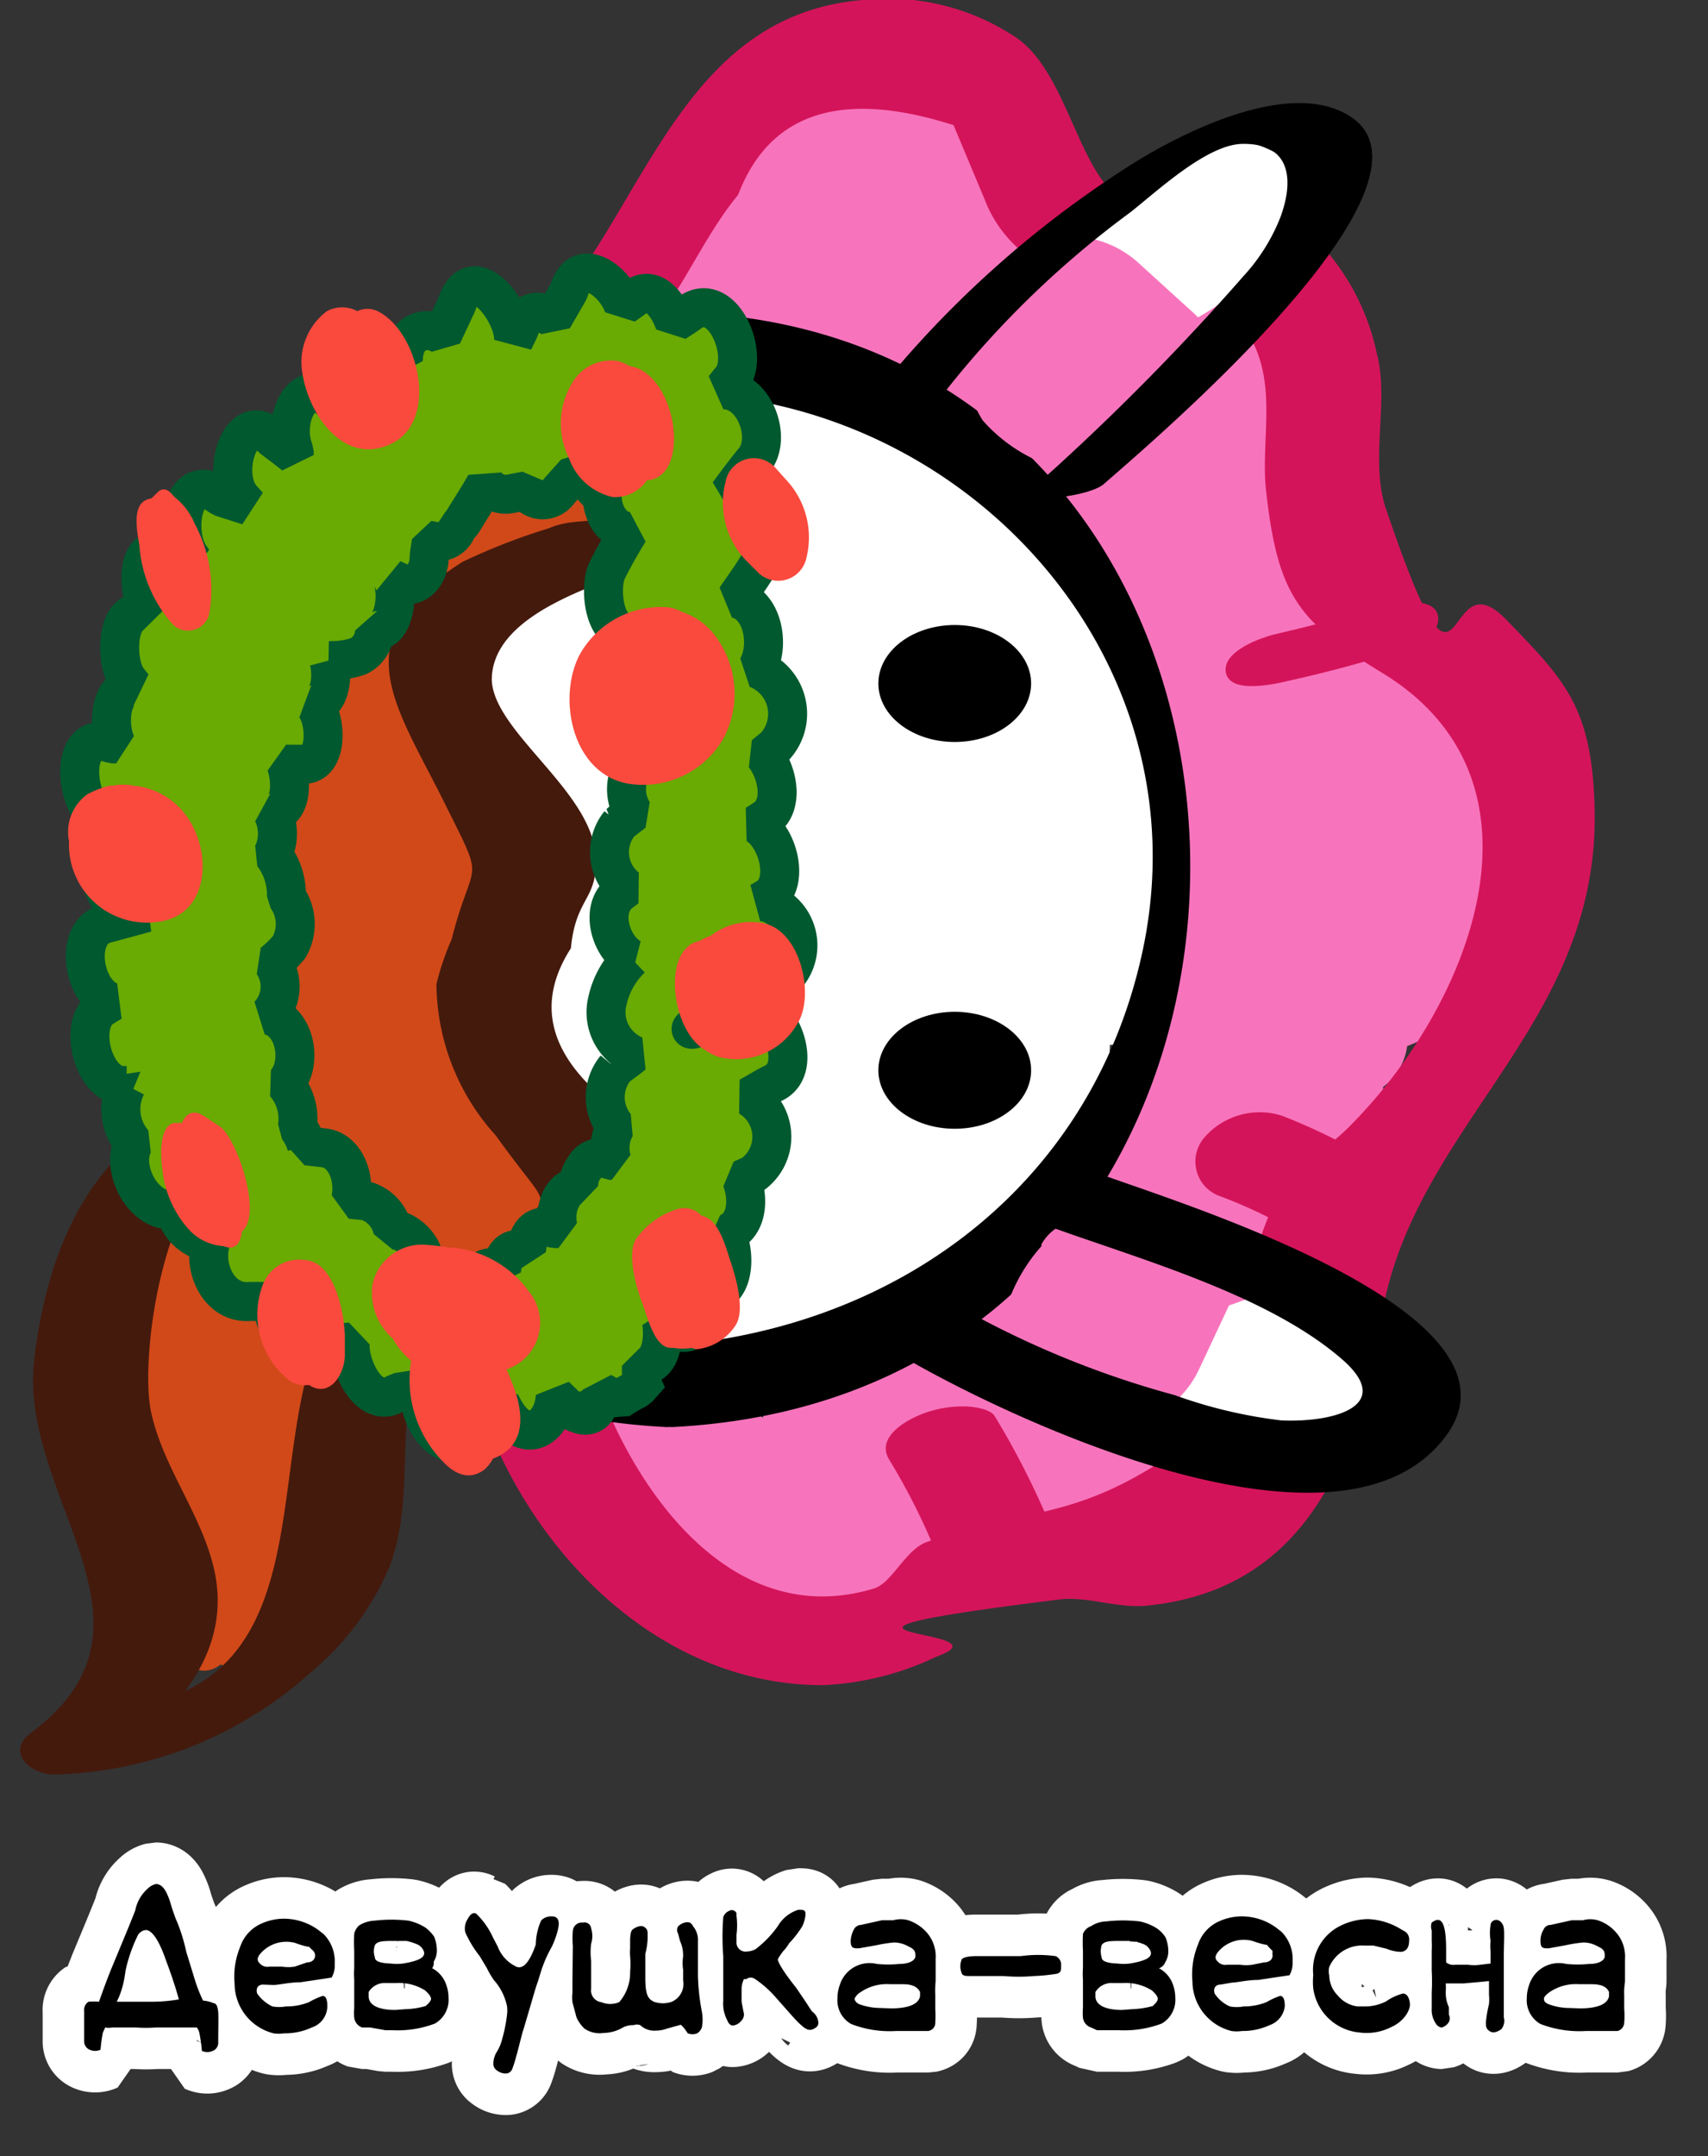 <svg xmlns="http://www.w3.org/2000/svg" viewBox="0 0 43.83 55.3"><rect x="0" y="0" width="43.83" height="55.3" fill="#333333" stroke="none"/><defs><style>.cls-1,.cls-5,.cls-9{fill:none;}.cls-1{stroke:#fff;stroke-width:2.13px;}.cls-1,.cls-9{stroke-linejoin:bevel;}.cls-2{fill:#fff;}.cls-3{fill:#f774bc;}.cls-4{fill:#d14919;}.cls-6{fill:#d4145a;}.cls-7{fill:#441a0d;}.cls-8{fill:#69aa03;}.cls-9{stroke:#00592f;stroke-width:1px;}.cls-10{fill:#f94a3d;}</style></defs><title>personaji_3</title><g id="Слой_1" data-name="Слой 1"><path class="cls-1" d="M5,52H5s-.1,0-.24,0L4,52a3.65,3.65,0,0,1-.52,0l-.21,0L3,52l-.12,0A.46.46,0,0,1,2.7,52l-.06.13a3.61,3.61,0,0,0-.06.44.34.34,0,0,1-.28,0,.23.23,0,0,1-.14-.21q0-.51,0-.78a.25.25,0,0,1,.11-.24,1.45,1.45,0,0,1,.27,0c.07-.2.17-.48.31-.83.27-.65.48-1.15.62-1.51a1,1,0,0,1,.33-.57A.45.45,0,0,1,4,48.32c.11,0,.2.08.27.22a1.76,1.76,0,0,1,.13.36c.06.17.1.3.14.38a4.55,4.55,0,0,1,.24.78l.2.65a4,4,0,0,0,.23.6h0a.88.88,0,0,1,.28.07c.07,0,.1.11.11.23s0,.44,0,.78a.22.22,0,0,1-.14.21.34.34,0,0,1-.28,0,3.61,3.61,0,0,0-.06-.44A.36.36,0,0,0,5.05,52Zm-2-.66.88,0a4.27,4.27,0,0,0,.71-.06h0q-.12-.44-.33-1c-.18-.52-.36-.78-.52-.78a.27.27,0,0,0-.2.13,3.92,3.92,0,0,0-.32.92C3.18,50.89,3.09,51.16,3,51.33Z"/><path class="cls-1" d="M6.75,50.9c-.14,0-.19.11-.15.23a1,1,0,0,0,.39.33,1,1,0,0,0,.35,0,1.55,1.55,0,0,0,.59-.11,1.93,1.93,0,0,1,.35-.16c.08,0,.12.09.12.26A.58.58,0,0,1,8,52a1.64,1.64,0,0,1-.71.15.91.91,0,0,1-.27,0,1.32,1.32,0,0,1-1-1.27,2,2,0,0,1,.14-.94,1,1,0,0,1,.56-.61,1.43,1.43,0,0,1,.53-.12,1.51,1.51,0,0,1,.92.29l.14.11a1,1,0,0,1,.28.76.63.63,0,0,1-.08.35l-.8.12c-.27,0-.5.06-.68.07Zm1.13-.57c.16,0,.23-.12.2-.22A.2.2,0,0,0,8,50S8,50,8,50l-.07-.07s-.09,0-.36-.1a.88.88,0,0,0-.9.29c-.07.09-.08.17,0,.24a.26.26,0,0,0,.24.08h.33a1.07,1.07,0,0,0,.32,0Z"/><path class="cls-1" d="M11.09,50.48a.75.75,0,0,1,.36.42,1,1,0,0,1,.06.34.7.7,0,0,1-.35.66,2.72,2.72,0,0,1-1.09.17H9.89L9.5,52l-.21,0a.31.31,0,0,1-.2-.25,1.49,1.49,0,0,1,0-.25v-.36c0-.14,0-.26,0-.37a2.12,2.12,0,0,1,0-.3c0-.23,0-.37,0-.44a4.1,4.1,0,0,1,0-.43.38.38,0,0,1,.13-.22.81.81,0,0,1,.39-.12,3.74,3.74,0,0,1,.87,0,1.32,1.32,0,0,1,.44.18,1,1,0,0,1,.22.23.93.93,0,0,1,.07.33.53.53,0,0,1-.08.31A.24.24,0,0,1,11.09,50.48Zm-.68,1.05a2,2,0,0,0,.51-.08c.1-.08.15-.15.14-.2s-.05-.11-.15-.2a1.26,1.26,0,0,0-.75-.19H9.9a.48.48,0,0,0-.44.23v.11c0,.23.26.35.68.35Zm.25-1.68a1.3,1.3,0,0,0-.23-.07l-.3,0c-.28,0-.45,0-.51.11a.47.47,0,0,0,0,.31c0,.1.13.15.41.16a1.35,1.35,0,0,0,.31,0c.43-.07.6-.17.53-.33A.33.33,0,0,0,10.66,49.85Z"/><path class="cls-1" d="M14.16,49.15c.16,0,.21.11.16.33a2.27,2.27,0,0,1-.16.45,3.3,3.3,0,0,0-.28.64l-.07.23c-.06.16-.12.38-.2.65s-.16.55-.2.67c-.08.3-.13.51-.16.61a3,3,0,0,1-.1.32.18.18,0,0,1-.19.13.37.37,0,0,1-.21-.08.2.2,0,0,1-.09-.18.58.58,0,0,1,.08-.28,1.11,1.11,0,0,0,.14-.32,3.92,3.92,0,0,0,.13-.64.85.85,0,0,0,0-.23,1.45,1.45,0,0,0-.34-.67,2.35,2.35,0,0,1-.18-.31l-.18-.3a2.85,2.85,0,0,1-.37-.61.44.44,0,0,1,.06-.34c.07-.13.14-.18.22-.14a2,2,0,0,1,.43.61l.12.23a.94.94,0,0,0,.44.5c.19.12.37-.06.54-.55a1.54,1.54,0,0,1,.14-.62A.37.37,0,0,1,14.16,49.15Z"/><path class="cls-1" d="M14.7,49.91a2.24,2.24,0,0,1,0-.39.23.23,0,0,1,.26-.21.17.17,0,0,1,.21.15.65.65,0,0,1,0,.39,1.69,1.69,0,0,0,0,.44c0,.09,0,.2,0,.32s0,.25,0,.4a.3.3,0,0,0,.26.34.59.59,0,0,0,.46,0,1.15,1.15,0,0,0,.28-.77,2.49,2.49,0,0,0,0-.41.92.92,0,0,1,0-.19c0-.08,0-.14,0-.19s0-.25.06-.3.21-.13.3-.07.09.11.09.22a1.74,1.74,0,0,1-.06.47s0,.19,0,.63.08.53.22.6a.7.7,0,0,0,.46,0,.5.5,0,0,0,.29-.55l0-.27a1.13,1.13,0,0,1,0-.34c0-.09,0-.22-.08-.4l-.05-.19a.18.18,0,0,1,0-.18.35.35,0,0,1,.23-.11c.05,0,.1,0,.16.11a.54.54,0,0,1,.12.37l0,.9a5.69,5.69,0,0,0,.1.91,1.07,1.07,0,0,1,0,.41.29.29,0,0,1-.12.15.33.33,0,0,1-.24,0l0,0-.07-.1a.72.72,0,0,0-.11-.12l-.36.1a.79.79,0,0,1-.28.05.52.52,0,0,1-.4-.14v0a.24.24,0,0,0-.17,0,.55.55,0,0,0-.31.08,1,1,0,0,1-.46.12.69.69,0,0,1-.49-.11.88.88,0,0,1-.21-.3c-.05-.2-.09-.33-.1-.38a1,1,0,0,1,0-.24c0-.18,0-.29,0-.33Z"/><path class="cls-1" d="M21,51.87c0,.05,0,.11-.13.17s-.23,0-.51-.3l-.23-.26-.23-.26a2.71,2.71,0,0,0-.52-.46.19.19,0,0,0-.23,0l-.06,0a.61.61,0,0,0-.06.23v.12l0,.23.05.26a.22.22,0,0,1-.06.23.31.31,0,0,1-.22.12s-.09,0-.14-.14a.9.9,0,0,1-.1-.49l0-1.15a6.53,6.53,0,0,1,0-1,.26.26,0,0,1,.15-.16.13.13,0,0,1,.19.06l0,.07a1.86,1.86,0,0,1,0,.48c0,.1,0,.18,0,.22a.23.23,0,0,0,.27.21.46.46,0,0,0,.22-.06,2.69,2.69,0,0,0,.57-.59.93.93,0,0,1,.53-.42c.13,0,.19,0,.18.14a.93.93,0,0,1-.08.28,2.55,2.55,0,0,1-.34.44,1,1,0,0,1-.15.2,1.51,1.51,0,0,0-.14.21c0,.07.13.3.43.68.05.06.12.17.23.33s.18.28.22.33A.38.38,0,0,1,21,51.87Z"/><path class="cls-1" d="M24,51.16v.36a2.85,2.85,0,0,1,0,.36c0,.12-.08.19-.18.21l-.23,0-.39,0H23a2.74,2.74,0,0,1-1.16-.18.7.7,0,0,1-.35-.66,1,1,0,0,1,.06-.34.8.8,0,0,1,.95-.54,2.93,2.93,0,0,0,.58,0c.27,0,.41-.1.41-.2s0-.17-.18-.25a.76.76,0,0,0-.37-.1,3.63,3.63,0,0,0-.45.07l-.45.08c-.14,0-.21,0-.21-.19a.67.67,0,0,1,.08-.29.21.21,0,0,1,.18-.12l.54-.12.29,0a.72.72,0,0,1,.39,0,1.11,1.11,0,0,1,.46.3.93.93,0,0,1,.24.69c0,.06,0,.16,0,.27s0,.25,0,.3A2.38,2.38,0,0,0,24,51.16Zm-1.14.35c.46,0,.71-.11.75-.31v-.11c-.07-.14-.21-.2-.44-.2h-.33a1.19,1.19,0,0,0-.75.2.38.38,0,0,0-.16.17s0,.1.14.15a1.61,1.61,0,0,0,.52.09Z"/><path class="cls-1" d="M27.23,50.41c0,.11,0,.18-.1.21a4.54,4.54,0,0,1-.59.06,4.52,4.52,0,0,1-.79,0l-.29,0-.56,0c-.13,0-.21,0-.23-.1a.44.44,0,0,1,0-.3c0-.07.17-.11.37-.11h.24l.59,0h.32a3.31,3.31,0,0,1,.9,0A.24.24,0,0,1,27.23,50.41Z"/><path class="cls-1" d="M29.74,50.48a.75.75,0,0,1,.36.42,1,1,0,0,1,.06.34.7.7,0,0,1-.35.66,2.72,2.72,0,0,1-1.09.17h-.18l-.39,0L28,52a.3.3,0,0,1-.21-.25,1.49,1.49,0,0,1,0-.25v-.36c0-.14,0-.26,0-.37a2.12,2.12,0,0,1,0-.3c0-.23,0-.37,0-.44a4.1,4.1,0,0,1,0-.43A.35.35,0,0,1,28,49.4a.73.73,0,0,1,.38-.12,3.74,3.74,0,0,1,.87,0,1.32,1.32,0,0,1,.44.18.8.8,0,0,1,.22.23.93.93,0,0,1,.07.33.53.53,0,0,1-.08.31A.24.24,0,0,1,29.74,50.48Zm-.68,1.05a2.22,2.22,0,0,0,.52-.08c.09-.08.14-.15.13-.2s-.05-.11-.15-.2a1.26,1.26,0,0,0-.75-.19h-.26a.48.48,0,0,0-.44.23v.11c0,.23.27.35.68.35Zm.25-1.68a1.3,1.3,0,0,0-.23-.07l-.3,0c-.28,0-.45,0-.51.11a.54.54,0,0,0,0,.31c0,.1.14.15.41.16a1.35,1.35,0,0,0,.31,0c.43-.07.6-.17.53-.33A.33.33,0,0,0,29.31,49.85Z"/><path class="cls-1" d="M31.32,50.9c-.14,0-.19.11-.15.23a.9.9,0,0,0,.39.33.92.92,0,0,0,.35,0,1.55,1.55,0,0,0,.59-.11,1.93,1.93,0,0,1,.35-.16c.08,0,.12.09.12.26a.58.58,0,0,1-.39.49,1.64,1.64,0,0,1-.71.15.91.91,0,0,1-.27,0,1.32,1.32,0,0,1-1-1.27,2,2,0,0,1,.14-.94,1,1,0,0,1,.56-.61,1.43,1.43,0,0,1,.53-.12,1.51,1.51,0,0,1,.92.29l.14.11a1,1,0,0,1,.28.76.63.63,0,0,1-.08.35l-.8.12c-.27,0-.5.06-.68.07Zm1.12-.57c.17,0,.24-.12.21-.22a.15.15,0,0,0,0-.08s0,0-.08-.08l-.06-.07s-.09,0-.37-.1a.86.86,0,0,0-.89.29c-.07.09-.08.17,0,.24a.26.26,0,0,0,.24.08h.33a1.07,1.07,0,0,0,.32,0Z"/><path class="cls-1" d="M36,51.13c.1,0,.16.09.18.25s-.14.46-.48.61a1.39,1.39,0,0,1-.8.14A1.32,1.32,0,0,1,33.7,51a1.9,1.9,0,0,1,0-.35,1.26,1.26,0,0,1,.68-1.25,1.66,1.66,0,0,1,.71-.18,1.72,1.72,0,0,1,.81.23l.12.07a.24.24,0,0,1,.14.25c0,.17-.06.27-.2.29a1,1,0,0,1-.38-.08l-.33-.08-.22,0a.92.92,0,0,0-.92.55.46.46,0,0,0,0,.21.75.75,0,0,0,.22.52.78.78,0,0,0,.51.28H35a1.2,1.2,0,0,0,.57-.13A1.32,1.32,0,0,1,36,51.13Z"/><path class="cls-1" d="M38.25,50.36c0-.09,0-.19,0-.32a1.64,1.64,0,0,1,0-.27,1.17,1.17,0,0,1,0-.39c0-.09.08-.14.15-.14s.17.07.19.21,0,.43,0,.7v.79h0c0,.15,0,.42,0,.8a.34.34,0,0,1-.06.3c-.12.09-.23.11-.31.05s-.09-.1-.09-.22a3.15,3.15,0,0,1,.08-.47,1.25,1.25,0,0,0,0-.24l0-.35-.65.06-.34,0-.12,0a1.49,1.49,0,0,1,0,.21c0,.09,0,.22.08.4l0,.19a.21.21,0,0,1,0,.19A.32.32,0,0,1,37,52s-.1,0-.16-.11a.62.62,0,0,1-.1-.38V51.1a5.12,5.12,0,0,0,0-.56l0-.51a2.14,2.14,0,0,0,0-.25c0-.12,0-.21,0-.27a.3.3,0,0,1,0-.2c.25-.19.37,0,.37.7v.32a.29.29,0,0,0,.23.06h.33a1.07,1.07,0,0,0,.32,0Z"/><path class="cls-1" d="M41.68,51.16v.36a2.24,2.24,0,0,1,0,.36.23.23,0,0,1-.17.21l-.24,0-.39,0H40.7a2.79,2.79,0,0,1-1.17-.18.7.7,0,0,1-.35-.66,1,1,0,0,1,.06-.34.8.8,0,0,1,.95-.54,3.07,3.07,0,0,0,.59,0c.27,0,.4-.1.4-.2s0-.17-.18-.25a.74.74,0,0,0-.37-.1,3.63,3.63,0,0,0-.45.07l-.44.08c-.14,0-.21,0-.21-.19a.55.55,0,0,1,.08-.29.19.19,0,0,1,.18-.12l.54-.12.29,0a.69.69,0,0,1,.38,0,1.05,1.05,0,0,1,.46.3.93.93,0,0,1,.24.69c0,.06,0,.16,0,.27s0,.25,0,.3S41.67,51,41.68,51.16Zm-1.14.35c.46,0,.71-.11.75-.31v-.11c-.06-.14-.21-.2-.44-.2h-.33a1.19,1.19,0,0,0-.75.2c-.1.07-.15.13-.15.17s0,.1.14.15a1.52,1.52,0,0,0,.51.09Z"/><path d="M5,52H5s-.1,0-.24,0L4,52a3.65,3.65,0,0,1-.52,0l-.21,0L3,52l-.12,0A.46.46,0,0,1,2.7,52l-.06.13a3.61,3.61,0,0,0-.06.44.34.34,0,0,1-.28,0,.23.23,0,0,1-.14-.21q0-.51,0-.78a.25.25,0,0,1,.11-.24,1.45,1.45,0,0,1,.27,0c.07-.2.17-.48.31-.83.27-.65.48-1.15.62-1.51a1,1,0,0,1,.33-.57A.45.45,0,0,1,4,48.32c.11,0,.2.08.27.22a1.76,1.76,0,0,1,.13.36c.06.17.1.3.14.38a4.55,4.55,0,0,1,.24.78l.2.65a4,4,0,0,0,.23.6h0a.88.88,0,0,1,.28.07c.07,0,.1.11.11.23s0,.44,0,.78a.22.22,0,0,1-.14.21.34.34,0,0,1-.28,0,3.61,3.61,0,0,0-.06-.44A.36.36,0,0,0,5.05,52Zm-2-.66.88,0a4.27,4.27,0,0,0,.71-.06h0q-.12-.44-.33-1c-.18-.52-.36-.78-.52-.78a.27.27,0,0,0-.2.13,3.92,3.92,0,0,0-.32.92C3.18,50.89,3.09,51.16,3,51.33Z"/><path d="M6.75,50.9c-.14,0-.19.11-.15.23a1,1,0,0,0,.39.33,1,1,0,0,0,.35,0,1.55,1.55,0,0,0,.59-.11,1.93,1.93,0,0,1,.35-.16c.08,0,.12.09.12.26A.58.58,0,0,1,8,52a1.64,1.64,0,0,1-.71.15.91.91,0,0,1-.27,0,1.32,1.32,0,0,1-1-1.27,2,2,0,0,1,.14-.94,1,1,0,0,1,.56-.61,1.43,1.43,0,0,1,.53-.12,1.51,1.51,0,0,1,.92.29l.14.11a1,1,0,0,1,.28.76.63.63,0,0,1-.08.35l-.8.12c-.27,0-.5.06-.68.07Zm1.13-.57c.16,0,.23-.12.2-.22A.2.2,0,0,0,8,50S8,50,8,50l-.07-.07s-.09,0-.36-.1a.88.88,0,0,0-.9.29c-.07.09-.08.17,0,.24a.26.26,0,0,0,.24.08h.33a1.07,1.07,0,0,0,.32,0Z"/><path d="M11.09,50.48a.75.75,0,0,1,.36.42,1,1,0,0,1,.06.34.7.7,0,0,1-.35.66,2.72,2.72,0,0,1-1.09.17H9.89L9.5,52l-.21,0a.31.31,0,0,1-.2-.25,1.49,1.49,0,0,1,0-.25v-.36c0-.14,0-.26,0-.37a2.12,2.12,0,0,1,0-.3c0-.23,0-.37,0-.44a4.1,4.1,0,0,1,0-.43.38.38,0,0,1,.13-.22.81.81,0,0,1,.39-.12,3.74,3.74,0,0,1,.87,0,1.32,1.32,0,0,1,.44.18,1,1,0,0,1,.22.23.93.93,0,0,1,.07.33.53.53,0,0,1-.08.31A.24.24,0,0,1,11.09,50.48Zm-.68,1.05a2,2,0,0,0,.51-.08c.1-.08.15-.15.14-.2s-.05-.11-.15-.2a1.26,1.26,0,0,0-.75-.19H9.9a.48.48,0,0,0-.44.23v.11c0,.23.26.35.68.35Zm.25-1.68a1.3,1.3,0,0,0-.23-.07l-.3,0c-.28,0-.45,0-.51.11a.47.47,0,0,0,0,.31c0,.1.13.15.41.16a1.35,1.35,0,0,0,.31,0c.43-.07.6-.17.53-.33A.33.33,0,0,0,10.66,49.85Z"/><path d="M14.16,49.15c.16,0,.21.11.16.33a2.27,2.27,0,0,1-.16.45,3.3,3.3,0,0,0-.28.64l-.07.23c-.06.16-.12.38-.2.65s-.16.55-.2.67c-.08.3-.13.51-.16.61a3,3,0,0,1-.1.32.18.18,0,0,1-.19.13.37.37,0,0,1-.21-.08.2.2,0,0,1-.09-.18.58.58,0,0,1,.08-.28,1.11,1.11,0,0,0,.14-.32,3.92,3.92,0,0,0,.13-.64.85.85,0,0,0,0-.23,1.45,1.45,0,0,0-.34-.67,2.35,2.35,0,0,1-.18-.31l-.18-.3a2.85,2.85,0,0,1-.37-.61.44.44,0,0,1,.06-.34c.07-.13.14-.18.22-.14a2,2,0,0,1,.43.61l.12.23a.94.94,0,0,0,.44.5c.19.12.37-.06.54-.55a1.54,1.54,0,0,1,.14-.62A.37.37,0,0,1,14.16,49.15Z"/><path d="M14.7,49.91a2.24,2.24,0,0,1,0-.39.23.23,0,0,1,.26-.21.17.17,0,0,1,.21.15.65.65,0,0,1,0,.39,1.69,1.69,0,0,0,0,.44c0,.09,0,.2,0,.32s0,.25,0,.4a.3.3,0,0,0,.26.34.59.59,0,0,0,.46,0,1.15,1.15,0,0,0,.28-.77,2.49,2.49,0,0,0,0-.41.92.92,0,0,1,0-.19c0-.08,0-.14,0-.19s0-.25.06-.3.21-.13.3-.07.09.11.09.22a1.74,1.74,0,0,1-.06.47s0,.19,0,.63.08.53.22.6a.7.7,0,0,0,.46,0,.5.5,0,0,0,.29-.55l0-.27a1.13,1.13,0,0,1,0-.34c0-.09,0-.22-.08-.4l-.05-.19a.18.18,0,0,1,0-.18.35.35,0,0,1,.23-.11c.05,0,.1,0,.16.11a.54.54,0,0,1,.12.37l0,.9a5.69,5.69,0,0,0,.1.91,1.07,1.07,0,0,1,0,.41.29.29,0,0,1-.12.15.33.33,0,0,1-.24,0l0,0-.07-.1a.72.72,0,0,0-.11-.12l-.36.1a.79.79,0,0,1-.28.05.52.52,0,0,1-.4-.14v0a.24.24,0,0,0-.17,0,.55.55,0,0,0-.31.08,1,1,0,0,1-.46.12.69.69,0,0,1-.49-.11.88.88,0,0,1-.21-.3c-.05-.2-.09-.33-.1-.38a1,1,0,0,1,0-.24c0-.18,0-.29,0-.33Z"/><path d="M21,51.87c0,.05,0,.11-.13.17s-.23,0-.51-.3l-.23-.26-.23-.26a2.71,2.71,0,0,0-.52-.46.19.19,0,0,0-.23,0l-.06,0a.61.61,0,0,0-.06.23v.12l0,.23.05.26a.22.22,0,0,1-.06.23.31.31,0,0,1-.22.12s-.09,0-.14-.14a.9.9,0,0,1-.1-.49l0-1.15a6.53,6.53,0,0,1,0-1,.26.26,0,0,1,.15-.16.13.13,0,0,1,.19.06l0,.07a1.86,1.86,0,0,1,0,.48c0,.1,0,.18,0,.22a.23.23,0,0,0,.27.21.46.46,0,0,0,.22-.06,2.69,2.69,0,0,0,.57-.59.93.93,0,0,1,.53-.42c.13,0,.19,0,.18.14a.93.93,0,0,1-.08.28,2.55,2.55,0,0,1-.34.44,1,1,0,0,1-.15.2,1.51,1.51,0,0,0-.14.21c0,.07.13.3.43.68.05.06.12.17.23.33s.18.28.22.33A.38.38,0,0,1,21,51.87Z"/><path d="M24,51.16v.36a2.85,2.85,0,0,1,0,.36c0,.12-.08.19-.18.21l-.23,0-.39,0H23a2.74,2.74,0,0,1-1.16-.18.7.7,0,0,1-.35-.66,1,1,0,0,1,.06-.34.8.8,0,0,1,.95-.54,2.93,2.93,0,0,0,.58,0c.27,0,.41-.1.41-.2s0-.17-.18-.25a.76.76,0,0,0-.37-.1,3.63,3.63,0,0,0-.45.07l-.45.08c-.14,0-.21,0-.21-.19a.67.67,0,0,1,.08-.29.21.21,0,0,1,.18-.12l.54-.12.29,0a.72.72,0,0,1,.39,0,1.11,1.11,0,0,1,.46.3.93.93,0,0,1,.24.69c0,.06,0,.16,0,.27s0,.25,0,.3A2.38,2.38,0,0,0,24,51.16Zm-1.14.35c.46,0,.71-.11.75-.31v-.11c-.07-.14-.21-.2-.44-.2h-.33a1.19,1.19,0,0,0-.75.2.38.38,0,0,0-.16.17s0,.1.14.15a1.61,1.61,0,0,0,.52.09Z"/><path d="M27.23,50.41c0,.11,0,.18-.1.21a4.54,4.54,0,0,1-.59.06,4.52,4.52,0,0,1-.79,0l-.29,0-.56,0c-.13,0-.21,0-.23-.1a.44.44,0,0,1,0-.3c0-.07.17-.11.37-.11h.24l.59,0h.32a3.31,3.31,0,0,1,.9,0A.24.24,0,0,1,27.23,50.41Z"/><path d="M29.74,50.48a.75.75,0,0,1,.36.42,1,1,0,0,1,.06.34.7.7,0,0,1-.35.66,2.72,2.72,0,0,1-1.09.17h-.18l-.39,0L28,52a.3.3,0,0,1-.21-.25,1.49,1.49,0,0,1,0-.25v-.36c0-.14,0-.26,0-.37a2.12,2.12,0,0,1,0-.3c0-.23,0-.37,0-.44a4.1,4.1,0,0,1,0-.43A.35.35,0,0,1,28,49.4a.73.73,0,0,1,.38-.12,3.74,3.74,0,0,1,.87,0,1.32,1.32,0,0,1,.44.18.8.8,0,0,1,.22.23.93.93,0,0,1,.07.33.53.53,0,0,1-.08.31A.24.24,0,0,1,29.74,50.48Zm-.68,1.05a2.22,2.22,0,0,0,.52-.08c.09-.08.14-.15.13-.2s-.05-.11-.15-.2a1.26,1.26,0,0,0-.75-.19h-.26a.48.48,0,0,0-.44.23v.11c0,.23.27.35.68.35Zm.25-1.68a1.3,1.3,0,0,0-.23-.07l-.3,0c-.28,0-.45,0-.51.11a.54.54,0,0,0,0,.31c0,.1.14.15.41.16a1.35,1.35,0,0,0,.31,0c.43-.07.6-.17.53-.33A.33.33,0,0,0,29.31,49.85Z"/><path d="M31.32,50.9c-.14,0-.19.11-.15.23a.9.9,0,0,0,.39.33.92.92,0,0,0,.35,0,1.55,1.55,0,0,0,.59-.11,1.93,1.93,0,0,1,.35-.16c.08,0,.12.09.12.26a.58.58,0,0,1-.39.49,1.64,1.64,0,0,1-.71.15.91.91,0,0,1-.27,0,1.32,1.32,0,0,1-1-1.27,2,2,0,0,1,.14-.94,1,1,0,0,1,.56-.61,1.43,1.43,0,0,1,.53-.12,1.51,1.51,0,0,1,.92.29l.14.11a1,1,0,0,1,.28.76.63.63,0,0,1-.08.35l-.8.12c-.27,0-.5.06-.68.07Zm1.12-.57c.17,0,.24-.12.21-.22a.15.15,0,0,0,0-.08s0,0-.08-.08l-.06-.07s-.09,0-.37-.1a.86.86,0,0,0-.89.29c-.07.09-.08.17,0,.24a.26.26,0,0,0,.24.08h.33a1.07,1.07,0,0,0,.32,0Z"/><path d="M36,51.13c.1,0,.16.09.18.25s-.14.46-.48.61a1.39,1.39,0,0,1-.8.14A1.32,1.32,0,0,1,33.7,51a1.9,1.9,0,0,1,0-.35,1.26,1.26,0,0,1,.68-1.25,1.66,1.66,0,0,1,.71-.18,1.72,1.72,0,0,1,.81.23l.12.07a.24.24,0,0,1,.14.25c0,.17-.06.27-.2.29a1,1,0,0,1-.38-.08l-.33-.08-.22,0a.92.92,0,0,0-.92.55.46.46,0,0,0,0,.21.75.75,0,0,0,.22.52.78.78,0,0,0,.51.28H35a1.2,1.2,0,0,0,.57-.13A1.32,1.32,0,0,1,36,51.13Z"/><path d="M38.25,50.36c0-.09,0-.19,0-.32a1.64,1.64,0,0,1,0-.27,1.17,1.17,0,0,1,0-.39c0-.09.08-.14.15-.14s.17.07.19.21,0,.43,0,.7v.79h0c0,.15,0,.42,0,.8a.34.34,0,0,1-.06.3c-.12.09-.23.11-.31.05s-.09-.1-.09-.22a3.15,3.15,0,0,1,.08-.47,1.25,1.25,0,0,0,0-.24l0-.35-.65.06-.34,0-.12,0a1.49,1.49,0,0,1,0,.21c0,.09,0,.22.08.4l0,.19a.21.21,0,0,1,0,.19A.32.32,0,0,1,37,52s-.1,0-.16-.11a.62.62,0,0,1-.1-.38V51.1a5.12,5.12,0,0,0,0-.56l0-.51a2.14,2.14,0,0,0,0-.25c0-.12,0-.21,0-.27a.3.3,0,0,1,0-.2c.25-.19.37,0,.37.7v.32a.29.29,0,0,0,.23.06h.33a1.07,1.07,0,0,0,.32,0Z"/><path d="M41.68,51.16v.36a2.24,2.24,0,0,1,0,.36.23.23,0,0,1-.17.21l-.24,0-.39,0H40.7a2.79,2.79,0,0,1-1.17-.18.7.7,0,0,1-.35-.66,1,1,0,0,1,.06-.34.8.8,0,0,1,.95-.54,3.07,3.07,0,0,0,.59,0c.27,0,.4-.1.4-.2s0-.17-.18-.25a.74.74,0,0,0-.37-.1,3.63,3.63,0,0,0-.45.07l-.44.08c-.14,0-.21,0-.21-.19a.55.55,0,0,1,.08-.29.19.19,0,0,1,.18-.12l.54-.12.29,0a.69.69,0,0,1,.38,0,1.05,1.05,0,0,1,.46.3.93.93,0,0,1,.24.69c0,.06,0,.16,0,.27s0,.25,0,.3S41.67,51,41.68,51.16Zm-1.14.35c.46,0,.71-.11.75-.31v-.11c-.06-.14-.21-.2-.44-.2h-.33a1.19,1.19,0,0,0-.75.2c-.1.07-.15.13-.15.17s0,.1.14.15a1.52,1.52,0,0,0,.51.09Z"/><path class="cls-2" d="M21.61,34a.4.4,0,0,0,.3.12,3.78,3.78,0,0,0,3.32-2.29,2.24,2.24,0,0,0,.48-.54,3.26,3.26,0,0,0,1-1.21,2.06,2.06,0,0,0,1-1,3.87,3.87,0,0,0,.77-2.28c.28,0,.46-.28.58-.75,0,0,0,0,.07-.06a7.47,7.47,0,0,0,.76-2.32c.08,0,.14-.08.15-.24a9.75,9.75,0,0,0,0-1.62,5,5,0,0,0-.45-2.26,8.43,8.43,0,0,0-.38-1c-.12-1.22-.44-2.73-1.16-3A4.32,4.32,0,0,0,24.56,12s0-.05-.07-.06c-.36-.16-.7-.3-1-.43-1-2-4.43-2.66-6.27-2.15a.31.31,0,0,0-.15.23h-.18c-.25,0-.26.39-.18.85l-1.3,0c-.17,0-.22.28-.2.64l-.63,0c-.49,0-.12,1.39.26,2.23-.87.09-1.69.22-2.29.3-.24,0-.24.47-.17.91l-1.42.14c-.29,0-.25.78-.06,1.51a4.6,4.6,0,0,0,.43,2.22c-.48,0-.93.08-1.33.1s-.21,1.13.09,2l-.22,0c-.32.06-.25.91,0,1.67-.25.55.33,2.64.8,2.75l.61.13a3.15,3.15,0,0,0-.58.48c-.38.42.17,2.67.75,2.79l.5.09a2.54,2.54,0,0,0,.34.65l.1.08a2.37,2.37,0,0,0-.12,1.17,3.4,3.4,0,0,0,2.92,2.78,2.8,2.8,0,0,0,.8,1.57A4.9,4.9,0,0,0,21.61,34Z"/><path class="cls-3" d="M22.82,41.18a2,2,0,0,0,1.82-1.6,2.15,2.15,0,0,0,.46-.33,6.17,6.17,0,0,0,5.08-1,2.31,2.31,0,0,0,1-.79c1.92-.22,2.62-2.44,2.26-4.4a7.27,7.27,0,0,0-.3-2.3,3.69,3.69,0,0,0-.15-.75l.28-.13c1.84.14,2.39-.83,2.22-2a1.57,1.57,0,0,0,.62-1.05,3.1,3.1,0,0,0,1.94-3.66L38,23a3,3,0,0,0,.12-1,3,3,0,0,0,.13-1.4,3.52,3.52,0,0,0-.91-1.93,3.4,3.4,0,0,0-1.8-2.06,2.51,2.51,0,0,0-1.12-.17,3.74,3.74,0,0,0-.32-.63A6.06,6.06,0,0,0,33.46,13a8.08,8.08,0,0,0-.25-1.85,1,1,0,0,0,0-.17c.91-1.47-.41-3.28-2.16-4.36l-.26-.2A3.9,3.9,0,0,0,29,5.8a3.41,3.41,0,0,0-1.38,0,1.76,1.76,0,0,0-1-.42,6.47,6.47,0,0,0-.89-.92A6.11,6.11,0,0,0,24,2.75a4.05,4.05,0,0,0-3.65-1,.34.34,0,0,1-.1,0,.2.2,0,0,0-.12.12,2,2,0,0,0-.68.55A2.34,2.34,0,0,0,19,4a8.49,8.49,0,0,1-2.33,1.56c-.84.45-.18,2.93.78,2.9a12.24,12.24,0,0,1,3.45.29c.38.16.77.31,1.18.44s.64.31,1,.48l1.13.63c.25.26.51.51.79.75a1.06,1.06,0,0,0,.09.32,10.35,10.35,0,0,0,3.36,4,13.53,13.53,0,0,1,1.08,2.27,2.38,2.38,0,0,0,.29.54v0a3.09,3.09,0,0,0,.2.37L30,22.09a2.65,2.65,0,0,0,.32,1L29.93,25a21,21,0,0,0-.86,3.14c0,.11-.37.44-.27.8l-2.63,2.46c-.29.23-.26,1-.06,1.67l-.26.17a6.24,6.24,0,0,0-3.25,1.4,4.45,4.45,0,0,0-.93.32,2.17,2.17,0,0,0-1.89.52,1,1,0,0,0-.19.88,11.72,11.72,0,0,0-2.48-.76,18.21,18.21,0,0,0-2-.69c-1-.28-.28,2,0,2.51a1.58,1.58,0,0,0,.21.42C16.56,39.22,20.82,43.08,22.82,41.18Z"/><path class="cls-4" d="M5.66,42.69a.83.83,0,0,0,.74-.1,2.6,2.6,0,0,0,.69-.83A1.89,1.89,0,0,0,7.84,40a2.29,2.29,0,0,0,.25-.84c0-.08,0-.15,0-.23l.09-.08a2.68,2.68,0,0,0,.71-1.36,2.94,2.94,0,0,0,.33-1.89A3.37,3.37,0,0,0,9,34.71a2.1,2.1,0,0,0,.74-1.94,1.18,1.18,0,0,0,.17-.22.61.61,0,0,0,0-.11c.52.39,1.08.79,1.7,1.21.46.53.41.46,1.34.9.1,0,.15,0,.18-.21l.07,0c.18.09.21-.27.16-.77l0,0c.34.09.33-.45.2-1.08a1,1,0,0,0,.37-.4,1.13,1.13,0,0,0,.27-.22l.14,0c.17-.07.17-.38.18-.51v-.06a3.12,3.12,0,0,0,.1-1c-.05-.92-.69-2.47-1.57-2.46A1.21,1.21,0,0,0,13,27.6a7,7,0,0,0-.52-.56c0-.12,0-.22,0-.35a3.08,3.08,0,0,0-.08-.8,3.31,3.31,0,0,0,0-.73A1.83,1.83,0,0,0,12.7,25c1.37-1.07.42-5-1.11-6.81a3.74,3.74,0,0,0-.79-.84,2.66,2.66,0,0,0,.36-1,2.93,2.93,0,0,0,0-.41,1.58,1.58,0,0,0,1.27-.24,1.81,1.81,0,0,0,1.68-1.74,1.84,1.84,0,0,0,.91.15,1.75,1.75,0,0,0,1.22-.66c.29.06.57-.16.68-.54a2.19,2.19,0,0,0-.16-1.39c-.29-2.68-3.7-2.31-5.54-1.28a1.79,1.79,0,0,0-.85,1.06,1.48,1.48,0,0,0-.29.22,7.42,7.42,0,0,0-1.79.37c-.24.07-.27.55-.18,1.1-1,.15-1.53,1.42-1.49,2.59A20.81,20.81,0,0,0,4.5,17.4c-.22.22-.1.94.12,1.6a2.73,2.73,0,0,0-.16,1.05A3.62,3.62,0,0,0,4.21,22h0l-.06.17a2.54,2.54,0,0,0,.2,1.2,2.19,2.19,0,0,0,0,.86,9.74,9.74,0,0,0,1.86,4.53,2.41,2.41,0,0,0,.3.84l-.26.08a2.1,2.1,0,0,0-.84.19,2.51,2.51,0,0,0-1.13,1,2.56,2.56,0,0,0-1.06,2.81,4.23,4.23,0,0,0,.21,3.46,4.69,4.69,0,0,0,.42,2.4A2.72,2.72,0,0,0,4,40c0,.1.09.21.14.31l-.06.12C3.79,41.22,4.66,43.46,5.66,42.69Z"/><circle class="cls-5" cx="16.98" cy="22.27" r="13.3"/><ellipse cx="24.5" cy="27.45" rx="1.96" ry="1.5"/><ellipse cx="24.5" cy="17.53" rx="1.96" ry="1.5"/><path class="cls-6" d="M12.34,36.09c1.26,3.71,4.58,7.14,8.79,7.13a7.52,7.52,0,0,0,2.9-.73c2.11-.76-5-.46,3.18-1.47.71-.08,1.49.24,2.23.16,4.09-.41,5.39-3.83,6-7.34.8-5,5.63-7.5,5.48-13.13-.07-2.58-.76-3.26-2.26-4.81-1.7-1.77-1,3.32-3.09-2.84-.43-1.24.09-2.78-.24-4A5.92,5.92,0,0,0,33,5.48c-1.32-.77-2.84.29-4-.22C27.68,4.64,27.47,2,26.13,1a5.93,5.93,0,0,0-4-1c-4.39.38-5.44,4.76-7.76,7.71-1.09,1.4,1.68,1.54,2.37.65C17.56,7.33,18.11,6,18.94,5q1.21-3.17,5.53-1.79l.8,1.91a3.22,3.22,0,0,0,2.64,2.05c1.49.38,2.33-.52,3.69.85s.72,3.07.89,4.57c.3,2.7.84,3.37,3,4.68,4.52,2.77,2.29,8.49-.9,11.66-.64.63-1.47,1.07-1.87,1.9-1.74,3.57,1.37,3.85-2.82,6.59-2.47,1.61-3.6,1.24-6.12,2.13-.54.19-.89,1.05-1.35,1.19-3.69,1.12-6.2-2.6-7.16-5.41-.4-1.15-3.28-.34-2.9.77Z"/><path class="cls-6" d="M35.42,29.87a15.87,15.87,0,0,0-2.51-1.25,1.88,1.88,0,0,0-2,.55.94.94,0,0,0,.4,1.51,12.46,12.46,0,0,1,1.95.93,1.84,1.84,0,0,0,2.08-.14c.46-.37.78-1.22.13-1.6Z"/><path class="cls-6" d="M35.29,15.58c-.83.26-1.68.48-2.54.68-.36.08-1.41.44-1.29,1s1.32.27,1.61.2c.86-.19,1.7-.41,2.54-.67.36-.11,1.41-.43,1.29-1s-1.32-.28-1.61-.2Z"/><path class="cls-6" d="M26.9,39a20.67,20.67,0,0,0-1.38-2.69c-.13-.19-.6-.24-.78-.24a2.93,2.93,0,0,0-1.14.22c-.45.19-1.11.61-.78,1.15A16.44,16.44,0,0,1,24,39.77c.24.58,1.16.46,1.64.33s1.49-.54,1.26-1.1Z"/><path class="cls-7" d="M15.82,34.51c-1.07-1.39-.48-2.68,1.78-3.89.14-.12.52-.49.22-.68a8.2,8.2,0,0,1-2.39-1.82c-1.38-1.2-1.64-2.46-.78-3.8.13-1.36.72-1.22.63-2.42-.14-1.64-2.61-3.14-2.66-4.46,0-1.81,3.08-2.52,4.1-3,3-1.32,3.26-3.56.37-6-.7-.58-3.35.53-2.71,1.06s1.91,1.72,1.79,2.62c-.22,1.69-1.11,1-2.09,1.43a16,16,0,0,0-2.21.86c-3.16,2-1.7,3.65-.39,6.33,1,2,.65,1.22.11,3.35a6.77,6.77,0,0,0-.39,1.15,5.84,5.84,0,0,0,1.52,3.88c1.73,2.4,1.22,1,.33,3.19-.48,1.19-.83,1.64-.12,2.91.47.85,3.24-.16,2.89-.78Z"/><path class="cls-7" d="M4.72,28.49C2.22,29.6,1.19,32.22.88,34.85c-.43,3.57,3.67,6.79-.07,9.58-.7.52,0,1.1.6,1.08A10.19,10.19,0,0,0,8,42.87a7.12,7.12,0,0,0,2-2.7c.74-2,0-4.05,1-6,.6-1.26-2.29-.94-2.71-.07-1.63,3.4.19,9.55-5.73,9.73l.6,1.08c1.54-1.15,2.79-2.7,2.33-4.68-.33-1.41-1.3-2.59-1.61-4s.32-5.78,2-6.53S6,27.91,4.72,28.49Z"/><path d="M16.88,34.54c-7-.36-13.25-5.71-12.46-13.25A12.79,12.79,0,0,1,17.17,10.08c7.48,0,13.81,6.72,12.14,14.36-1.34,6.13-6.53,9.8-12.6,10.1-.78,0-.34,2.1.55,2.06C35.36,35.68,34.73,7.86,16.79,8-1.52,8-.64,35.71,17.09,36.6,18,36.65,17.68,34.58,16.88,34.54Z"/><path class="cls-8" d="M12.85,36l.07.13c.54,1,1.29.48,1.33-.33l.27.26,0-.15.15.27c.5.29.72,0,.77-.48l.25.14.18.07a3.47,3.47,0,0,1,.49-.29l.33-.37,0,0a.68.68,0,0,0-.23,0c0-.07,0-.15,0-.22.47,0,.59-.57.52-1.11l.22.13c.65.41.83-.28.75-.94.81.32,1-.76.69-1.47h0c.53-.18.59-.86.39-1.39l.27-.12a1.19,1.19,0,0,0-.08-2c.22-.12.42-.25.65-.36.75-.39.16-1.86-.53-2l-.36.15,0,0c-.12.05-.23.12-.35.18Q16.31,27,20,25.19a1.17,1.17,0,0,0-.35-2.06l-.14,0,.17-.1c.6-.35.3-1.56-.27-1.89l.2-.13c.51-.31.37-1.17,0-1.64l.27-.22a1.24,1.24,0,0,0-.46-2c.35-.56.17-1.66-.54-1.8.19-.28.4-.56.57-.85.35-.52,0-1.94-.76-1.83.21-.28.42-.57.66-.86.48-.58,0-1.85-.81-1.81.08-.08.14-.18.22-.26.5-.6-.2-2.31-1.05-1.73-.13.1-.27.18-.4.27-.2-.55-.6-1-1.07-.61L16,7.84c-.23-.64-1.12-1.31-1.4-.38l-.41.71c-.32-.24-.68-.27-.87.29l-.14.29c.05-.71-1.05-2.18-1.46-.94l-.37.79c-.44-.28-1-.08-1,.66-.48-.32-1.11,0-1,.78l-.71.39c-.82-1-1.44.33-1.09,1.14l0,.1-.31-.24L7,11.25c-.82-.85-1.36.92-.79,1.54l.16.18-.69-.22c-1-.78-1.25.92-.79,1.54l.06.09-.52-.17c-1-.46-.91.88-.61,1.56-.86-.39-.9,1.25-.52,1.69l.12.15c-.57,0-.68.93-.44,1.47l-.1,0c-1.14-.44-1,1.56-.25,2,.18.07.35.17.53.26-1,0-.69,2,.22,2.07l.37,0-1.07.29c-.8.25-.54,1.78.18,2l-.23.14c-.65.41-.24,2,.53,2h.09a1.32,1.32,0,0,0,.18,1.48c-.35.64.24,1.77,1,1.71h.06a1.09,1.09,0,0,0,.91.84c-.19.67.23,1.57,1,1.51l.59,0c0,.59.43,1.2,1,1.11l1-.07v0c-.07.56.49,1.81,1.21,1.29l.59-.09c-.13.7.66,1.91,1.35,1.15A8.92,8.92,0,0,0,12.85,36Zm-1.93-3.45a1.05,1.05,0,0,0-.71-1l-.13,0a1,1,0,0,0-.68-.75L9,30.76c.12-.54-.13-1.25-.68-1.32l-.45-.05a1.28,1.28,0,0,0-.24-.48,1.38,1.38,0,0,0-.32-1.12h0c.47-.48.28-1.61-.42-1.75l0,0A1.06,1.06,0,0,0,7,24.7a2.7,2.7,0,0,0,.42-.41A1.19,1.19,0,0,0,7.35,23v0A1.71,1.71,0,0,0,7,21.91a1.23,1.23,0,0,0,0-1.06c.48-.06.5-.79.34-1.25l.38,0c.72.09.67-1.15.34-1.53.42-.06.49-.72.38-1.13a2.09,2.09,0,0,0,.76-.11.73.73,0,0,0,.41-.66c.46.06.58-.74.51-1.11,0-.08,0-.14-.05-.21l.2.09c.39.19.7-.17.74-.56,0-.21.05-.37.06-.52a.51.51,0,0,0,.67-.34.65.65,0,0,0,.15-.17c.29-.47.46-.73.57-.94a.64.64,0,0,0,.61.26l.43-.08a.51.51,0,0,0,.85,0l.42-.47a.5.5,0,0,0,.24,0,1,1,0,0,0,.44.58c0,.45.25.91.69.93h0c-.19.31-.38.64-.56,1s-.13,1.44.42,1.59c-.09.11-.18.23-.28.33a1.23,1.23,0,0,0,.3,1.51,1.2,1.2,0,0,0,.33,1.45l0,0a1.12,1.12,0,0,0-.1,1.33c-.11.09-.24.18-.35.28a1.17,1.17,0,0,0,.18,1.65l-.17.13c-.53.42-.24,1.39.29,1.68a2.14,2.14,0,0,0-.61,1.08A1.2,1.2,0,0,0,16.15,27l.09.05c-.14.12-.3.22-.44.34a1.18,1.18,0,0,0,0,1.5,1.12,1.12,0,0,0-.1.87l-.07,0a.44.44,0,0,0-.62.17.78.78,0,0,0-.16.51c-.46,0-.65.64-.52,1.07l-.11,0c-.5-.16-.69.17-.71.58-.42-.16-.6.12-.64.49-.25-.14-.55-.08-.73.31l-.19.28A1.27,1.27,0,0,0,10.92,32.59Z"/><path class="cls-9" d="M12.85,36l.07.13c.54,1,1.29.48,1.33-.33l.27.26,0-.15.15.27c.5.29.72,0,.77-.48l.25.14.18.07a3.47,3.47,0,0,1,.49-.29l.33-.37,0,0a.68.68,0,0,0-.23,0c0-.07,0-.15,0-.22.47,0,.59-.57.52-1.11l.22.13c.65.41.83-.28.75-.94.81.32,1-.76.69-1.47h0c.53-.18.59-.86.39-1.39l.27-.12a1.19,1.19,0,0,0-.08-2c.22-.12.42-.25.65-.36.75-.39.16-1.86-.53-2l-.36.15,0,0c-.12.05-.23.12-.35.18Q16.31,27,20,25.19a1.17,1.17,0,0,0-.35-2.06l-.14,0,.17-.1c.6-.35.3-1.56-.27-1.89l.2-.13c.51-.31.37-1.17,0-1.64l.27-.22a1.24,1.24,0,0,0-.46-2c.35-.56.17-1.66-.54-1.8.19-.28.4-.56.57-.85.35-.52,0-1.94-.76-1.83.21-.28.42-.57.66-.86.48-.58,0-1.85-.81-1.81.08-.08.14-.18.22-.26.5-.6-.2-2.31-1.05-1.73-.13.1-.27.18-.4.27-.2-.55-.6-1-1.07-.61L16,7.84c-.23-.64-1.12-1.31-1.4-.38l-.41.71c-.32-.24-.68-.27-.87.29l-.14.29c.05-.71-1.05-2.18-1.46-.94l-.37.79c-.44-.28-1-.08-1,.66-.48-.32-1.11,0-1,.78l-.71.39c-.82-1-1.44.33-1.09,1.14l0,.1-.31-.24L7,11.25c-.82-.85-1.36.92-.79,1.54l.16.18-.69-.22c-1-.78-1.25.92-.79,1.54l.06.09-.52-.17c-1-.46-.91.88-.61,1.56-.86-.39-.9,1.25-.52,1.69l.12.15c-.57,0-.68.93-.44,1.47l-.1,0c-1.14-.44-1,1.56-.25,2,.18.07.35.17.53.26-1,0-.69,2,.22,2.07l.37,0-1.07.29c-.8.25-.54,1.78.18,2l-.23.14c-.65.41-.24,2,.53,2h.09a1.32,1.32,0,0,0,.18,1.48c-.35.64.24,1.77,1,1.71h.06a1.09,1.09,0,0,0,.91.84c-.19.67.23,1.57,1,1.51l.59,0c0,.59.43,1.2,1,1.11l1-.07v0c-.07.56.49,1.81,1.21,1.29l.59-.09c-.13.7.66,1.91,1.35,1.15A8.92,8.92,0,0,0,12.85,36Zm-1.93-3.45a1.05,1.05,0,0,0-.71-1l-.13,0a1,1,0,0,0-.68-.75L9,30.76c.12-.54-.13-1.25-.68-1.32l-.45-.05a1.28,1.28,0,0,0-.24-.48,1.38,1.38,0,0,0-.32-1.12h0c.47-.48.28-1.61-.42-1.75l0,0A1.06,1.06,0,0,0,7,24.7a2.7,2.7,0,0,0,.42-.41A1.19,1.19,0,0,0,7.35,23v0A1.71,1.71,0,0,0,7,21.91a1.23,1.23,0,0,0,0-1.06c.48-.06.5-.79.34-1.25l.38,0c.72.09.67-1.15.34-1.53.42-.06.49-.72.38-1.13a2.09,2.09,0,0,0,.76-.11.73.73,0,0,0,.41-.66c.46.06.58-.74.51-1.11,0-.08,0-.14-.05-.21l.2.09c.39.19.7-.17.74-.56,0-.21.05-.37.06-.52a.51.51,0,0,0,.67-.34.65.65,0,0,0,.15-.17c.29-.47.46-.73.57-.94a.64.64,0,0,0,.61.26l.43-.08a.51.51,0,0,0,.85,0l.42-.47a.5.5,0,0,0,.24,0,1,1,0,0,0,.44.58c0,.45.25.91.69.93h0c-.19.31-.38.64-.56,1s-.13,1.44.42,1.59c-.09.11-.18.23-.28.33a1.23,1.23,0,0,0,.3,1.51,1.2,1.2,0,0,0,.33,1.45l0,0a1.12,1.12,0,0,0-.1,1.33c-.11.09-.24.18-.35.28a1.17,1.17,0,0,0,.18,1.65l-.17.13c-.53.42-.24,1.39.29,1.68a2.14,2.14,0,0,0-.61,1.08A1.2,1.2,0,0,0,16.15,27l.09.05c-.14.12-.3.22-.44.34a1.18,1.18,0,0,0,0,1.5,1.12,1.12,0,0,0-.1.87l-.07,0a.44.44,0,0,0-.62.17.78.78,0,0,0-.16.51c-.46,0-.65.64-.52,1.07l-.11,0c-.5-.16-.69.17-.71.58-.42-.16-.6.12-.64.49-.25-.14-.55-.08-.73.31l-.19.28A1.27,1.27,0,0,0,10.92,32.59Z"/><path class="cls-10" d="M17.92,34.6a1.36,1.36,0,0,0,.95-.6c.27-.4,0-1.28-.13-1.67s-.3-1.07-.74-1.15h0a.6.6,0,0,0-.58-.18,2.05,2.05,0,0,0-1.08.75c-.28.37,0,1.31.14,1.67s.31,1.14.73,1.15h.07a1.55,1.55,0,0,0,.48,0A.27.27,0,0,0,17.92,34.6Z"/><path class="cls-10" d="M12.42,37.7a.92.92,0,0,0,.23-.29c.95-.35.75-1.33.47-2L13,35.12a1.26,1.26,0,0,0,.57-2A2.75,2.75,0,0,0,11.66,32h-.13a5,5,0,0,0-.56-.07,1.3,1.3,0,0,0-1.41,1,1.55,1.55,0,0,0,.52,1.4,2,2,0,0,0,.47.57,3,3,0,0,0,.83,2.6C11.63,37.76,12,38,12.42,37.7Z"/><path class="cls-10" d="M5.9,32c.19,0,.28-.18.31-.42.54-.44-.14-2.4-.57-2.69l-.38-.25c-.31-.21-.49-.07-.59.16l-.2,0c-.42.09-.34.95-.3,1.22a2.69,2.69,0,0,0,.72,1.56,1.33,1.33,0,0,0,.84.38v0A1,1,0,0,0,5.9,32Z"/><path class="cls-10" d="M20.46,26.26c.47-.74.07-2.45-.92-2.59a1.68,1.68,0,0,0-1.3.33,1.2,1.2,0,0,0-.28.13c-1,.18-.74,2.36.17,2.82a1,1,0,0,0,.36.17A1.81,1.81,0,0,0,20.46,26.26Z"/><path class="cls-10" d="M4.7,20.82a1.88,1.88,0,0,0-1.28-.67,1.31,1.31,0,0,0-.52,0H2.82a2.26,2.26,0,0,0-.59.23,1.19,1.19,0,0,0-.46,1.19v.09A2,2,0,0,0,4,23.65C5.42,23.52,5.48,21.74,4.7,20.82Z"/><path class="cls-10" d="M5.36,15.78A3.54,3.54,0,0,0,5,13.44a1.7,1.7,0,0,0-.53-.7c-.13-.17-.27-.26-.42-.12l-.16.16v0a.56.56,0,0,0-.19.07c-.32.21-.16.88-.12,1.17a3.39,3.39,0,0,0,.86,2A.56.56,0,0,0,5.36,15.78Z"/><path class="cls-10" d="M10,11.4c1.29-.56.76-2.89-.31-3.42a.61.61,0,0,0-.52,0,.83.83,0,0,0-.78,0,1.63,1.63,0,0,0-.63,1.59C7.91,10.6,8.8,11.94,10,11.4Z"/><path class="cls-10" d="M16.6,12.32c1.17-.08.76-2.75-.44-2.93h0a1.36,1.36,0,0,0-.3-.13,1.15,1.15,0,0,0-1.17.55,2,2,0,0,0-.09,1.94,1.55,1.55,0,0,0,1.13,1A1,1,0,0,0,16.6,12.32Z"/><path class="cls-10" d="M18.57,18.93a2.46,2.46,0,0,0-.23-2.64,1.72,1.72,0,0,0-.83-.59.94.94,0,0,0-.46-.13,2.39,2.39,0,0,0-2.18,1.23c-.57,1.11-.19,3,1.2,3.29A2.38,2.38,0,0,0,18.57,18.93Z"/><path class="cls-10" d="M20.7,14.28a2.16,2.16,0,0,0-.55-2L19.9,12a.74.74,0,0,0-1.28.35,2.14,2.14,0,0,0,.55,2.05l.25.25A.74.74,0,0,0,20.7,14.28Z"/><path class="cls-10" d="M8.85,34.72l0-.4c0-.57-.24-1.93-1-2a1,1,0,0,0-1.09.59,2.15,2.15,0,0,0,.67,2.5.72.72,0,0,0,.5.11l0,0C8.45,35.87,8.86,35.25,8.85,34.72Z"/><path class="cls-3" d="M28.2,11.63a1.29,1.29,0,0,0,.69-.69.59.59,0,0,0,.33-.14c.59-.53.31-2,0-2.62s-1-.66-1.66-.67l-.07,0h-.13a.39.39,0,0,0-.11.06.92.92,0,0,0-.88.33.86.86,0,0,0-.78.37l-.11-.1c-.43-.47-.63.25-.67.61a2.9,2.9,0,0,0,.41,2,4.09,4.09,0,0,0,1.33,1l0,0A1.23,1.23,0,0,0,28.2,11.63Z"/><path class="cls-2" d="M33.87,5.3c.29-.77-1.4-1.61-2-1.69-.94-.13-1.71.72-2.4,1.28-.44.36-.86.74-1.27,1.14l-1,.68a.33.33,0,0,0-.12.45l-.08.07c-.5.57,1.86,2,2.43,1.68.26-.16.5-.33.75-.5a5.8,5.8,0,0,0,1.18-.67A6.06,6.06,0,0,0,33.87,5.3Z"/><path class="cls-3" d="M30.51,7.92l-1.32-1.2a2.62,2.62,0,0,0-1.43-.64l-.12,0c-.21,0-.73,0-.67.35l0,.15h0c-.36-.06-.58.1-.62.34a.3.3,0,0,0-.19.34c-.38.15-.28.94-.67,1.29s.84.92,1.08.5,1,.25,1.65.17l.08,0a3.8,3.8,0,0,0,.54.18c.27.06.76.14.91-.11A.38.38,0,0,0,30,9.09a1.12,1.12,0,0,0,1,.07C31.52,8.84,30.75,8.13,30.51,7.92Z"/><path d="M28.33,12.4c1.13-1,9.06-7.72,6.3-9.42-1.6-1-4.54.56-5.83,1.41a26.2,26.2,0,0,0-6.56,6,2.63,2.63,0,0,0,2-.37,24.54,24.54,0,0,1,4.56-4.49C29.5,5,31,3.64,31.91,3.66c1.26,0,1.28,1.07.94,1.93a4.6,4.6,0,0,1-.93,1.49,57.53,57.53,0,0,1-5.45,5.48c-.41.38,1.49.17,1.86-.16Z"/><path class="cls-3" d="M28.33,31.41a1.41,1.41,0,0,1,.91.37.69.69,0,0,1,.35,0c.75.27,1.07,1.76,1,2.41s-.69,1-1.27,1.27h-.07l-.12.06a.29.29,0,0,1-.13,0,.91.91,0,0,1-.94,0,.81.81,0,0,1-.86,0l-.06.14c-.21.6-.68,0-.85-.3a2.9,2.9,0,0,1-.4-2,4.33,4.33,0,0,1,.84-1.4s0,0,0-.05A1.23,1.23,0,0,1,28.33,31.41Z"/><path class="cls-2" d="M35.75,35c.56.6-.67,2-1.16,2.32-.82.49-1.86,0-2.71-.25-.55-.16-1.09-.35-1.62-.56l-1.15-.25a.35.35,0,0,1-.29-.37s-.58-.87-.59-.84c0,.76,2.15.23,2.36-.4.1-.29.32-1.17.61-1.11s1-.42,1.53-.32A6.25,6.25,0,0,1,35.75,35Z"/><path class="cls-3" d="M31.52,33.52l-.76,1.62a2.53,2.53,0,0,1-1.07,1.13l-.1.07c-.19.11-.67.29-.75-.06a.89.89,0,0,1,0-.14h0c-.31.19-.58.13-.71-.08a.3.3,0,0,1-.31-.24c-.4,0-.62-.76-1.11-.93s.42-1.18.8-.88.84-.62,1.46-.79H29a3.7,3.7,0,0,1,.42-.37c.23-.16.65-.43.89-.26a.43.43,0,0,1,.22.06,1.17,1.17,0,0,1,.9-.45C32.09,32.27,31.65,33.23,31.52,33.52Z"/><path d="M26.8,31.21c2.33.83,5.82,1.79,7.65,3.51,1.64,1.55,0,2.27-1.68,2-.68-.13-1.36-.3-2-.49a24.66,24.66,0,0,1-5.86-2.37c-.53-.31-2.27.53-1.93.73,3.24,1.89,10.24,5.08,13.81,2.2,3.14-2.54-6.77-5.83-8.29-6.37-.5-.18-2.34.6-1.68.84Z"/><path class="cls-3" d="M28.2,11.63a1.29,1.29,0,0,0,.69-.69.59.59,0,0,0,.33-.14c.59-.53.31-2,0-2.62s-1-.66-1.66-.67l-.07,0h-.13a.39.39,0,0,0-.11.06.92.92,0,0,0-.88.33.86.86,0,0,0-.78.37l-.11-.1c-.43-.47-.63.25-.67.61a2.9,2.9,0,0,0,.41,2,4.09,4.09,0,0,0,1.33,1l0,0A1.23,1.23,0,0,0,28.2,11.63Z"/><path class="cls-2" d="M33.87,5.3c.29-.77-1.4-1.61-2-1.69-.94-.13-1.71.72-2.4,1.28-.44.36-.86.74-1.27,1.14l-1,.68a.33.33,0,0,0-.12.45l-.08.07c-.5.57,1.86,2,2.43,1.68.26-.16.5-.33.75-.5a5.8,5.8,0,0,0,1.18-.67A6.06,6.06,0,0,0,33.87,5.3Z"/><path class="cls-3" d="M30.51,7.92l-1.32-1.2a2.62,2.62,0,0,0-1.43-.64l-.12,0c-.21,0-.73,0-.67.35l0,.15h0c-.36-.06-.58.1-.62.34a.3.3,0,0,0-.19.34c-.38.15-.28.94-.67,1.29s.84.92,1.08.5,1,.25,1.65.17l.08,0a3.8,3.8,0,0,0,.54.18c.27.06.76.14.91-.11A.38.38,0,0,0,30,9.09a1.12,1.12,0,0,0,1,.07C31.52,8.84,30.75,8.13,30.51,7.92Z"/><path d="M28.33,12.41c1.14-1,9.08-7.71,6.29-9.44-1.6-1-4.52.54-5.82,1.4a26.25,26.25,0,0,0-6.56,6.05c-.15.2,1.65.14,2-.36A24.6,24.6,0,0,1,29,5.45c.68-.53,2-1.78,2.92-1.76,1.25,0,1.27,1,.93,1.9a4.84,4.84,0,0,1-.93,1.48,61.28,61.28,0,0,1-5.45,5.48c-.44.4,1.48.21,1.86-.14Z"/><path class="cls-3" d="M28.33,31.41a1.41,1.41,0,0,1,.91.37.69.69,0,0,1,.35,0c.75.27,1.07,1.76,1,2.41s-.69,1-1.27,1.27h-.07l-.12.06a.29.29,0,0,1-.13,0,.91.91,0,0,1-.94,0,.81.81,0,0,1-.86,0l-.06.14c-.21.6-.68,0-.85-.3a2.9,2.9,0,0,1-.4-2,4.33,4.33,0,0,1,.84-1.4s0,0,0-.05A1.23,1.23,0,0,1,28.33,31.41Z"/><path class="cls-2" d="M35.75,35c.56.6-.67,2-1.16,2.32-.82.49-1.86,0-2.71-.25-.55-.16-1.09-.35-1.62-.56l-1.15-.25a.35.35,0,0,1-.29-.37s-.58-.87-.59-.84c0,.76,2.15.23,2.36-.4.1-.29.32-1.17.61-1.11s1-.42,1.53-.32A6.25,6.25,0,0,1,35.75,35Z"/><path class="cls-3" d="M31.52,33.52l-.76,1.62a2.53,2.53,0,0,1-1.07,1.13l-.1.07c-.19.11-.67.29-.75-.06a.89.89,0,0,1,0-.14h0c-.31.19-.58.13-.71-.08a.3.3,0,0,1-.31-.24c-.4,0-.62-.76-1.11-.93s.42-1.18.8-.88.84-.62,1.46-.79H29a3.7,3.7,0,0,1,.42-.37c.23-.16.65-.43.89-.26a.43.43,0,0,1,.22.06,1.17,1.17,0,0,1,.9-.45C32.09,32.27,31.65,33.23,31.52,33.52Z"/><path d="M27.05,31.5c2.32.83,5.46,1.72,7.34,3.32,1.44,1.21-.1,1.67-1.51,1.61a12.29,12.29,0,0,1-2.74-.65,24,24,0,0,1-5.43-2.21c-.81-.47-2.59.62-1.57,1.21,2.71,1.59,11.36,5.71,14,2,2.24-3.18-7.12-6-8.91-6.67-.92-.33-2.41,1-1.18,1.42Z"/></g></svg>